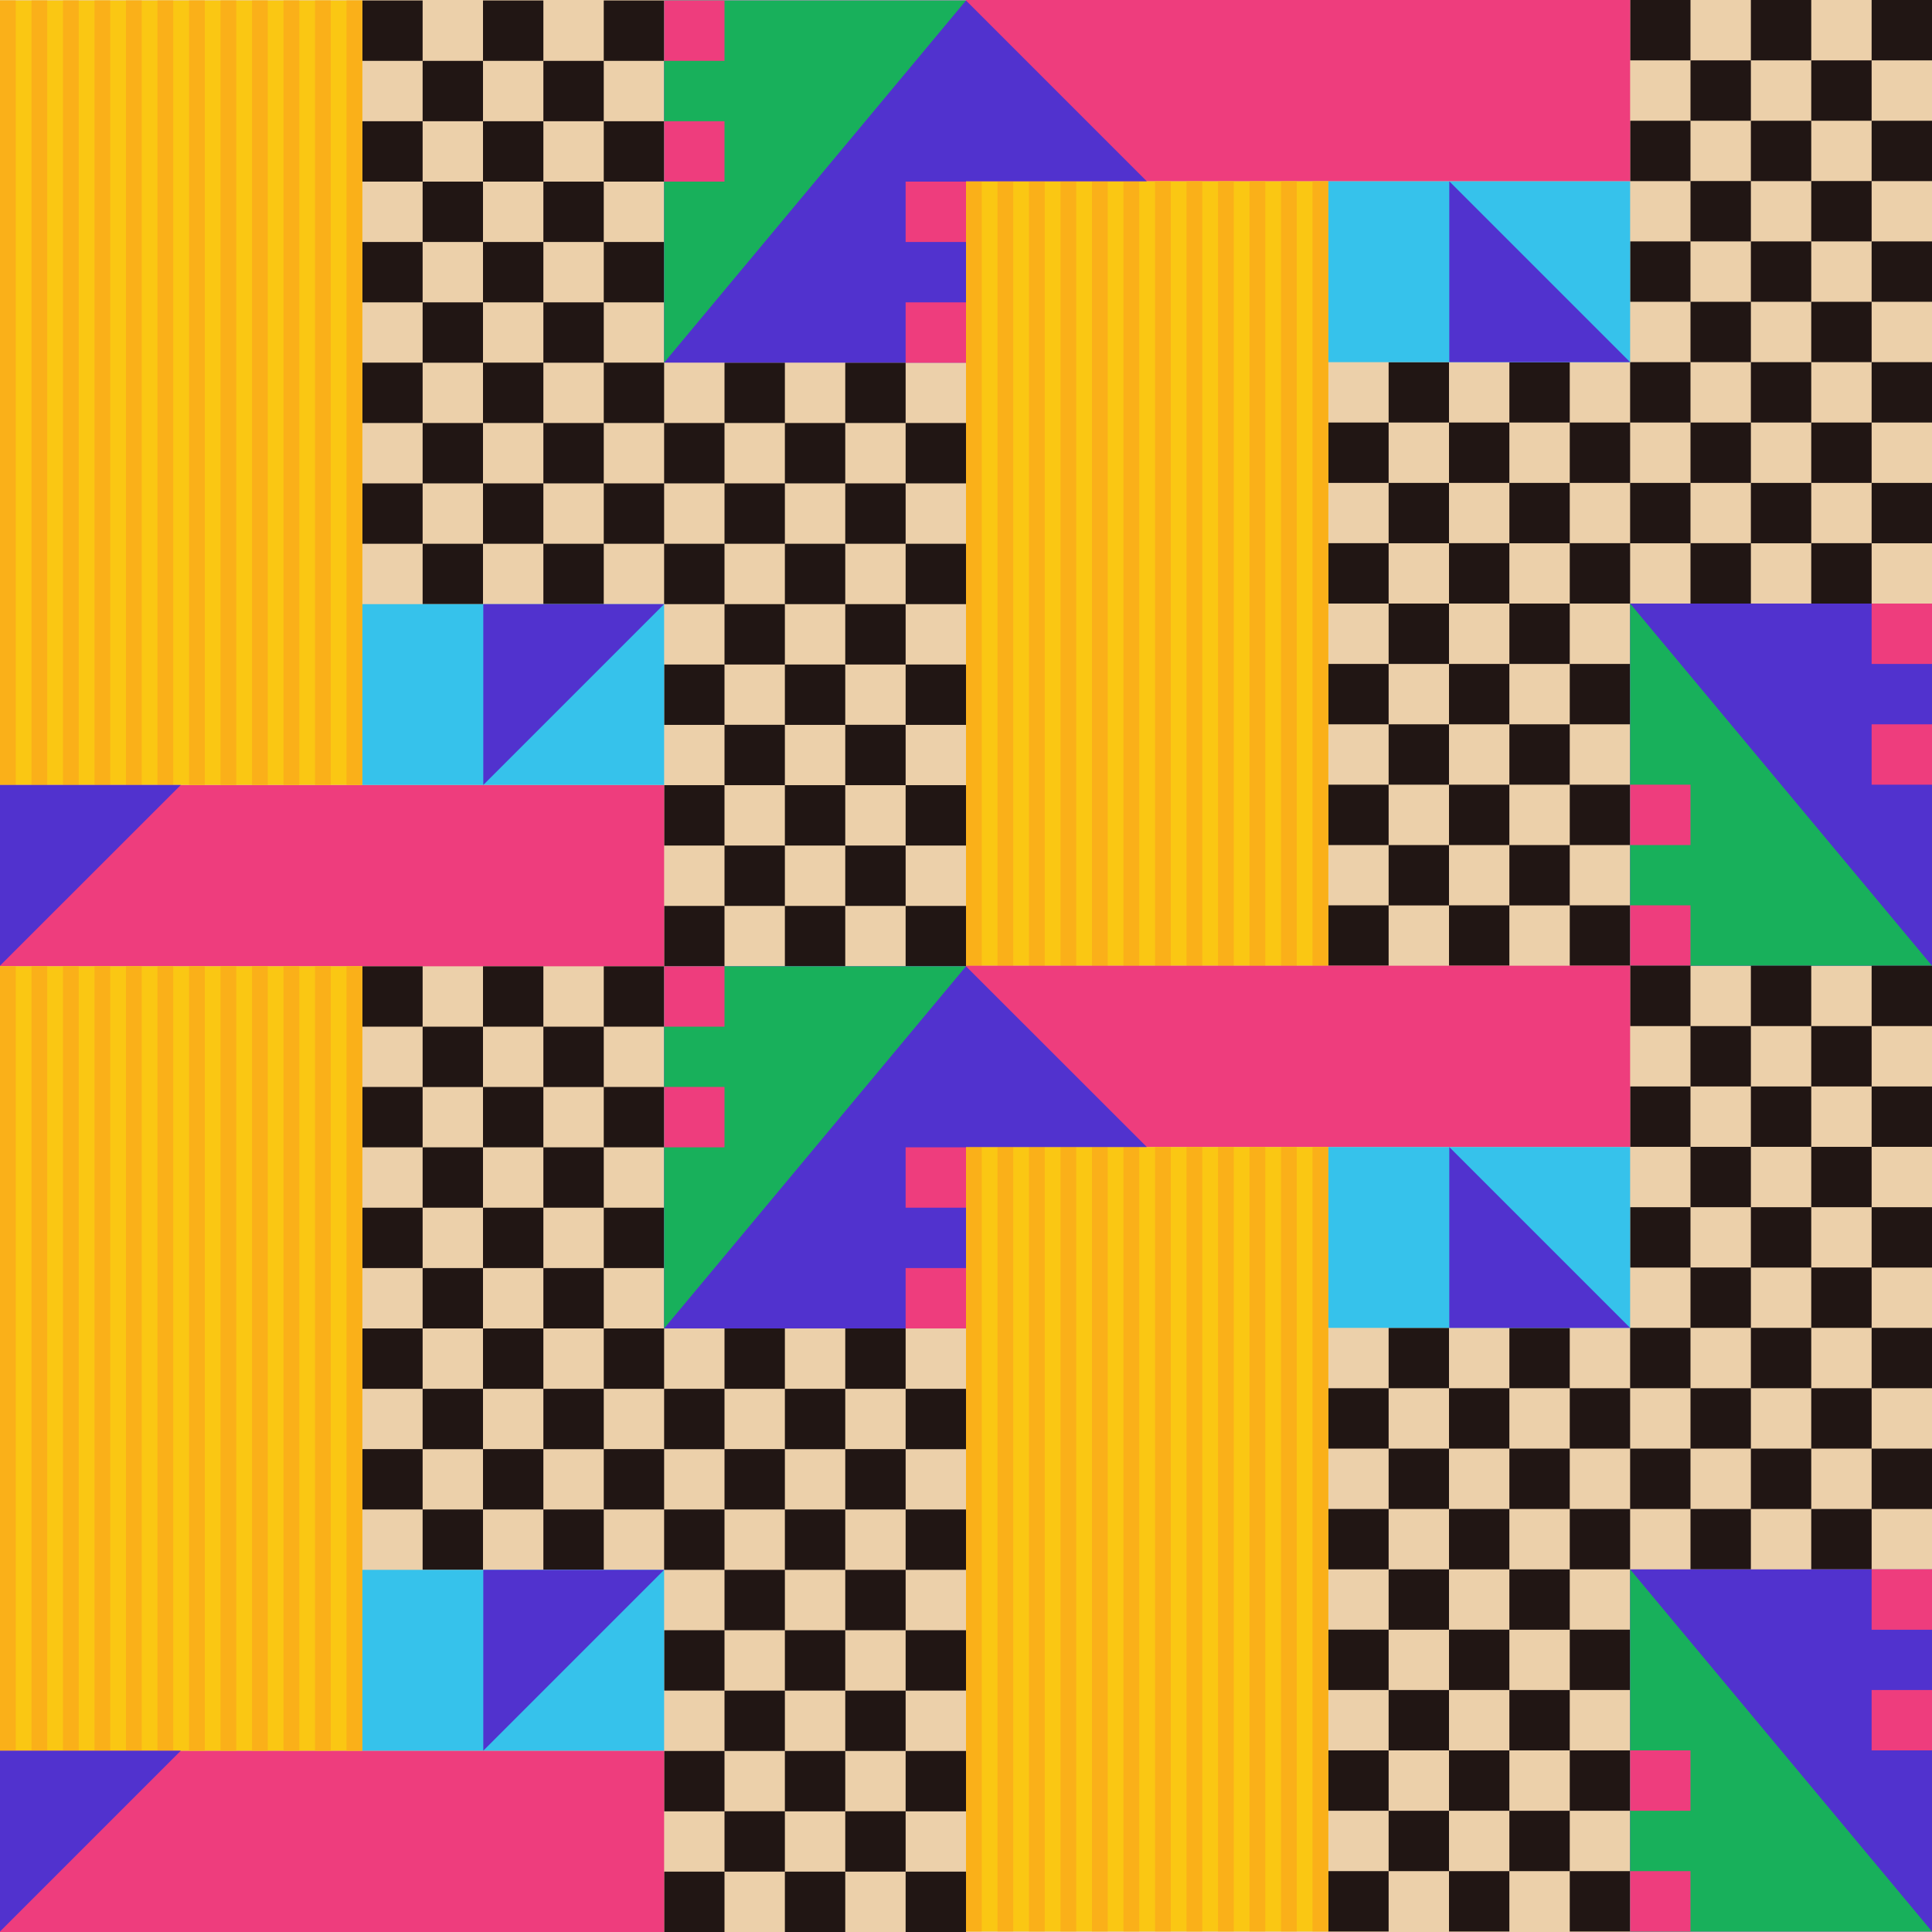 <svg id="prefix__Layer_1" data-name="Layer 1"
  xmlns="http://www.w3.org/2000/svg" version="1.1" viewBox="0 0 2000 2000">
  <defs>
    <style>
            .prefix__cls-1{fill:#fac713;stroke-width:0}.prefix__cls-3,.prefix__cls-4,.prefix__cls-5,.prefix__cls-6,.prefix__cls-7,.prefix__cls-8{stroke-width:0}.prefix__cls-3{fill:#18b05b}.prefix__cls-3,.prefix__cls-4,.prefix__cls-7{fill-rule:evenodd}.prefix__cls-4{fill:#36c2eb}.prefix__cls-5{fill:#211614}.prefix__cls-6{fill:#fab019}.prefix__cls-7{fill:#5132ce}.prefix__cls-8{fill:#ee3d7d}
    </style>
  </defs>
  <path stroke-width="0" fill="#ecd0aa" id="prefix__Background" d="M0 0h2000v2000H0z"/>
  <g id="prefix__Pattern">
    <path class="prefix__cls-5" d="M1937.5 0h62.5v62.5h-62.5zm-125 0h62.5v62.5h-62.5zm-125 0h62.5v62.5h-62.5zm-125 374.9h62.5v62.5h-62.5zm-125 0h62.5v62.5h-62.5zm500-249.9h62.5v62.5h-62.5zm-125 0h62.5v62.5h-62.5zm-125 0h62.5v62.5h-62.5zm-125 374.9h62.5v62.5h-62.5zm-125 0h62.5v62.5h-62.5zm500-250h62.5v62.5h-62.5zm-125 0h62.5v62.5h-62.5zm-125 0h62.5v62.5h-62.5zm-125 374.9h62.5v62.5h-62.5zm-125 0h62.5v62.5h-62.5zm500-249.9h62.5v62.5h-62.5zm-125 0h62.5v62.5h-62.5zm-125 0h62.5v62.5h-62.5zm-125 374.9h62.5v62.5h-62.5zm-125 0h62.5v62.5h-62.5zm500-249.9h62.5v62.5h-62.5zm-125 0h62.5v62.5h-62.5zm-125 0h62.5v62.5h-62.5zm-125 374.9h62.5v62.5h-62.5zm-125 0h62.5v62.5h-62.5zM1375 437.4h62.5v62.5H1375zm125 0h62.5v62.5H1500zm125 0h62.5v62.5H1625zm125-374.9h62.5V125H1750zm125 0h62.5V125H1875zm-500 499.8h62.5v62.5H1375zm125 0h62.5v62.5H1500zm125 0h62.5v62.5H1625zm125-374.9h62.5v62.5H1750zm125 0h62.5v62.5H1875zm-500 499.9h62.5v62.5H1375zm125 0h62.5v62.5H1500zm125 0h62.5v62.5H1625zm125-374.9h62.5v62.5H1750zm125 0h62.5v62.5H1875zm-500 499.9h62.5v62.5H1375zm125 0h62.5v62.5H1500zm125 0h62.5v62.5H1625zm125-374.9h62.5v62.5H1750zm125 0h62.5v62.5H1875zm-500 499.8h62.5v62.5H1375zm125 0h62.5v62.5H1500zm125 0h62.5v62.5H1625zm125-374.9h62.5v62.5H1750zm125 0h62.5v62.5H1875z"/>
    <path class="prefix__cls-8" d="M1000 0h687.5v187.7H1000z"/>
    <path class="prefix__cls-1" d="M1000 187.7h375v812h-375z"/>
    <path class="prefix__cls-4" d="M1437.5 374.9h250V187.7H1375v187.2z"/>
    <path class="prefix__cls-7" d="M1687.5 749.8v249.9H2000V624.8h-312.5z"/>
    <path class="prefix__cls-6" d="M1358.7 187.7h16.3v812h-16.3zm-32.6 0h16.3v812h-16.3zm-32.6 0h16.3v812h-16.3zm-32.6 0h16.3v812h-16.3zm-32.6 0h16.3v812h-16.3zm-32.6 0h16.3v812h-16.3zm-32.7 0h16.3v812H1163zm-32.6 0h16.3v812h-16.3zm-32.6 0h16.3v812h-16.3zm-32.6 0h16.3v812h-16.3zm-32.6 0h16.3v812h-16.3zm-32.6 0h16.3v812H1000z"/>
    <path class="prefix__cls-3" d="M1687.5 687.3v312.4H2000l-312.5-374.9z"/>
    <path class="prefix__cls-8" d="M1937.5 624.8h62.5v62.5h-62.5zm0 125h62.5v62.5h-62.5zm-250 62.5h62.5v62.5h-62.5zm0 124.9h62.5v62.5h-62.5z"/>
    <path class="prefix__cls-7" d="M1500.3 374.9h187.2l-187.2-187.2zM1000 187.7h187.2L1000 .5z"/>
    <path class="prefix__cls-5" d="M937.5 937.8h62.5v62.5h-62.5zm-125 0H875v62.5h-62.5zm-125 0H750v62.5h-62.5zm-125-374.9H625v62.5h-62.5zm-125 0H500v62.5h-62.5zm500 249.9h62.5v62.5h-62.5zm-125 0H875v62.5h-62.5zm-125 0H750v62.5h-62.5zm-125-374.9H625v62.5h-62.5zm-125 0H500v62.5h-62.5zm500 250h62.5v62.5h-62.5zm-125 0H875v62.5h-62.5zm-125 0H750v62.5h-62.5zM562.5 313H625v62.5h-62.5zm-125 0H500v62.5h-62.5zm500 249.9h62.5v62.5h-62.5zm-125 0H875v62.5h-62.5zm-125 0H750v62.5h-62.5zM562.5 188H625v62.5h-62.5zm-125 0H500v62.5h-62.5zm500 249.9h62.5v62.5h-62.5zm-125 0H875v62.5h-62.5zm-125 0H750v62.5h-62.5zM562.5 63H625v62.5h-62.5zm-125 0H500v62.5h-62.5zM375 500.4h62.5v62.5H375zm125 0h62.5v62.5H500zm125 0h62.5v62.5H625zm125 374.9h62.5v62.5H750zm125 0h62.5v62.5H875zM375 375.4h62.5v62.5H375zm125 0h62.5v62.5H500zm125 0h62.5v62.5H625zm125 374.9h62.5v62.5H750zm125 0h62.5v62.5H875zM375 250.5h62.5V313H375zm125 0h62.5V313H500zm125 0h62.5V313H625zm125 374.9h62.5v62.5H750zm125 0h62.5v62.5H875zM375 125.5h62.5V188H375zm125 0h62.5V188H500zm125 0h62.5V188H625zm125 374.9h62.5v62.5H750zm125 0h62.5v62.5H875zM375 .5h62.5V63H375zm125 0h62.5V63H500zm125 0h62.5V63H625zm125 374.9h62.5v62.5H750zm125 0h62.5v62.5H875z"/>
    <path class="prefix__cls-8" d="M0 812.6h687.5v187.7H0z"/>
    <path class="prefix__cls-1" d="M0 .5h375v812H0z"/>
    <path class="prefix__cls-4" d="M437.5 625.4h250v187.2H375V625.4z"/>
    <path class="prefix__cls-7" d="M687.5 250.5V.5H1000v374.9H687.5z"/>
    <path class="prefix__cls-6" d="M358.7.5H375v812h-16.3zm-32.6 0h16.3v812h-16.3zm-32.6 0h16.3v812h-16.3zm-32.6 0h16.3v812h-16.3zm-32.6 0h16.3v812h-16.3zm-32.6 0H212v812h-16.3zM163 .5h16.3v812H163zm-32.6 0h16.3v812h-16.3zM97.8.5h16.3v812H97.8zM65.2.5h16.3v812H65.2zM32.6.5h16.3v812H32.6zM0 .5h16.3v812H0z"/>
    <path class="prefix__cls-3" d="M687.5 313V.5H1000L687.5 375.4z"/>
    <path class="prefix__cls-8" d="M937.5 313h62.5v62.5h-62.5zm0-125h62.5v62.5h-62.5zm-250-62.5H750V188h-62.5zm0-125H750V63h-62.5z"/>
    <path class="prefix__cls-7" d="M500.3 625.4h187.2L500.3 812.6zM0 812.6h187.2L0 999.7z"/>
    <path class="prefix__cls-5" d="M1937.5 999.7h62.5v62.5h-62.5zm-125 0h62.5v62.5h-62.5zm-125 0h62.5v62.5h-62.5zm-125 374.9h62.5v62.5h-62.5zm-125 0h62.5v62.5h-62.5zm500-249.9h62.5v62.5h-62.5zm-125 0h62.5v62.5h-62.5zm-125 0h62.5v62.5h-62.5zm-125 374.9h62.5v62.5h-62.5zm-125 0h62.5v62.5h-62.5zm500-249.9h62.5v62.5h-62.5zm-125 0h62.5v62.5h-62.5zm-125 0h62.5v62.5h-62.5zm-125 374.9h62.5v62.5h-62.5zm-125 0h62.5v62.5h-62.5zm500-250h62.5v62.5h-62.5zm-125 0h62.5v62.5h-62.5zm-125 0h62.5v62.5h-62.5zm-125 374.9h62.5v62.5h-62.5zm-125 0h62.5v62.5h-62.5zm500-249.9h62.5v62.5h-62.5zm-125 0h62.5v62.5h-62.5zm-125 0h62.5v62.5h-62.5zm-125 374.9h62.5v62.5h-62.5zm-125 0h62.5v62.5h-62.5zm-62.5-437.4h62.5v62.5H1375zm125 0h62.5v62.5H1500zm125 0h62.5v62.5H1625zm125-374.9h62.5v62.5H1750zm125 0h62.5v62.5H1875zm-500 499.9h62.5v62.5H1375zm125 0h62.5v62.5H1500zm125 0h62.5v62.5H1625zm125-374.9h62.5v62.5H1750zm125 0h62.5v62.5H1875zM1375 1687h62.5v62.5H1375zm125 0h62.5v62.5H1500zm125 0h62.5v62.5H1625zm125-374.9h62.5v62.5H1750zm125 0h62.5v62.5H1875zM1375 1812h62.5v62.5H1375zm125 0h62.5v62.5H1500zm125 0h62.5v62.5H1625zm125-374.9h62.5v62.5H1750zm125 0h62.5v62.5H1875zM1375 1937h62.5v62.5H1375zm125 0h62.5v62.5H1500zm125 0h62.5v62.5H1625zm125-374.9h62.5v62.5H1750zm125 0h62.5v62.5H1875z"/>
    <path class="prefix__cls-8" d="M1000 999.7h687.5v187.7H1000z"/>
    <path class="prefix__cls-1" d="M1000 1187.4h375v812h-375z"/>
    <path class="prefix__cls-4" d="M1437.5 1374.6h250v-187.2H1375v187.2z"/>
    <path class="prefix__cls-7" d="M1687.5 1749.5v250H2000v-374.9h-312.5z"/>
    <path class="prefix__cls-6" d="M1358.7 1187.4h16.3v812h-16.3zm-32.6 0h16.3v812h-16.3zm-32.6 0h16.3v812h-16.3zm-32.6 0h16.3v812h-16.3zm-32.6 0h16.3v812h-16.3zm-32.6 0h16.3v812h-16.3zm-32.7 0h16.3v812H1163zm-32.6 0h16.3v812h-16.3zm-32.6 0h16.3v812h-16.3zm-32.6 0h16.3v812h-16.3zm-32.6 0h16.3v812h-16.3zm-32.6 0h16.3v812H1000z"/>
    <path class="prefix__cls-3" d="M1687.5 1687v312.5H2000l-312.5-374.9z"/>
    <path class="prefix__cls-8" d="M1937.5 1624.6h62.5v62.5h-62.5zm0 124.9h62.5v62.5h-62.5zm-250 62.5h62.5v62.5h-62.5zm0 125h62.5v62.5h-62.5z"/>
    <path class="prefix__cls-7" d="M1500.3 1374.6h187.2l-187.2-187.2zM1000 1187.4h187.2L1000 1000.3z"/>
    <path class="prefix__cls-5" d="M937.5 1937.5h62.5v62.5h-62.5zm-125 0H875v62.5h-62.5zm-125 0H750v62.5h-62.5zm-125-374.9H625v62.5h-62.5zm-125 0H500v62.5h-62.5zm500 250h62.5v62.5h-62.5zm-125 0H875v62.5h-62.5zm-125 0H750v62.5h-62.5zm-125-374.9H625v62.5h-62.5zm-125 0H500v62.5h-62.5zm500 249.9h62.5v62.5h-62.5zm-125 0H875v62.5h-62.5zm-125 0H750v62.5h-62.5zm-125-374.9H625v62.5h-62.5zm-125 0H500v62.5h-62.5zm500 249.9h62.5v62.5h-62.5zm-125 0H875v62.5h-62.5zm-125 0H750v62.5h-62.5zm-125-374.9H625v62.5h-62.5zm-125 0H500v62.5h-62.5zm500 250h62.5v62.5h-62.5zm-125 0H875v62.5h-62.5zm-125 0H750v62.5h-62.5zm-125-374.9H625v62.5h-62.5zm-125 0H500v62.5h-62.5zM375 1500.1h62.5v62.5H375zm125 0h62.5v62.5H500zm125 0h62.5v62.5H625zM750 1875h62.5v62.5H750zm125 0h62.5v62.5H875zm-500-499.8h62.5v62.5H375zm125 0h62.5v62.5H500zm125 0h62.5v62.5H625zm125 374.9h62.5v62.5H750zm125 0h62.5v62.5H875zm-500-499.9h62.5v62.5H375zm125 0h62.5v62.5H500zm125 0h62.5v62.5H625zm125 374.9h62.5v62.5H750zm125 0h62.5v62.5H875zm-500-499.9h62.5v62.5H375zm125 0h62.5v62.5H500zm125 0h62.5v62.5H625zm125 374.9h62.5v62.5H750zm125 0h62.5v62.5H875zm-500-499.8h62.5v62.5H375zm125 0h62.5v62.5H500zm125 0h62.5v62.5H625zm125 374.9h62.5v62.5H750zm125 0h62.5v62.5H875z"/>
    <path class="prefix__cls-8" d="M0 1812.3h687.5V2000H0z"/>
    <path class="prefix__cls-1" d="M0 1000.3h375v812H0z"/>
    <path class="prefix__cls-4" d="M437.5 1625.1h250v187.2H375v-187.2z"/>
    <path class="prefix__cls-7" d="M687.5 1250.2v-249.9H1000v374.9H687.5z"/>
    <path class="prefix__cls-6" d="M358.7 1000.3H375v812h-16.3zm-32.6 0h16.3v812h-16.3zm-32.6 0h16.3v812h-16.3zm-32.6 0h16.3v812h-16.3zm-32.6 0h16.3v812h-16.3zm-32.6 0H212v812h-16.3zm-32.7 0h16.3v812H163zm-32.6 0h16.3v812h-16.3zm-32.6 0h16.3v812H97.8zm-32.6 0h16.3v812H65.2zm-32.6 0h16.3v812H32.6zm-32.6 0h16.3v812H0z"/>
    <path class="prefix__cls-3" d="M687.5 1312.7v-312.4H1000l-312.5 374.9z"/>
    <path class="prefix__cls-8" d="M937.5 1312.7h62.5v62.5h-62.5zm0-125h62.5v62.5h-62.5zm-250-62.5H750v62.5h-62.5zm0-124.9H750v62.5h-62.5z"/>
    <path class="prefix__cls-7" d="M500.3 1625.1h187.2l-187.2 187.2zM0 1812.3h187.2L0 1999.5z"/>
  </g>
</svg>

